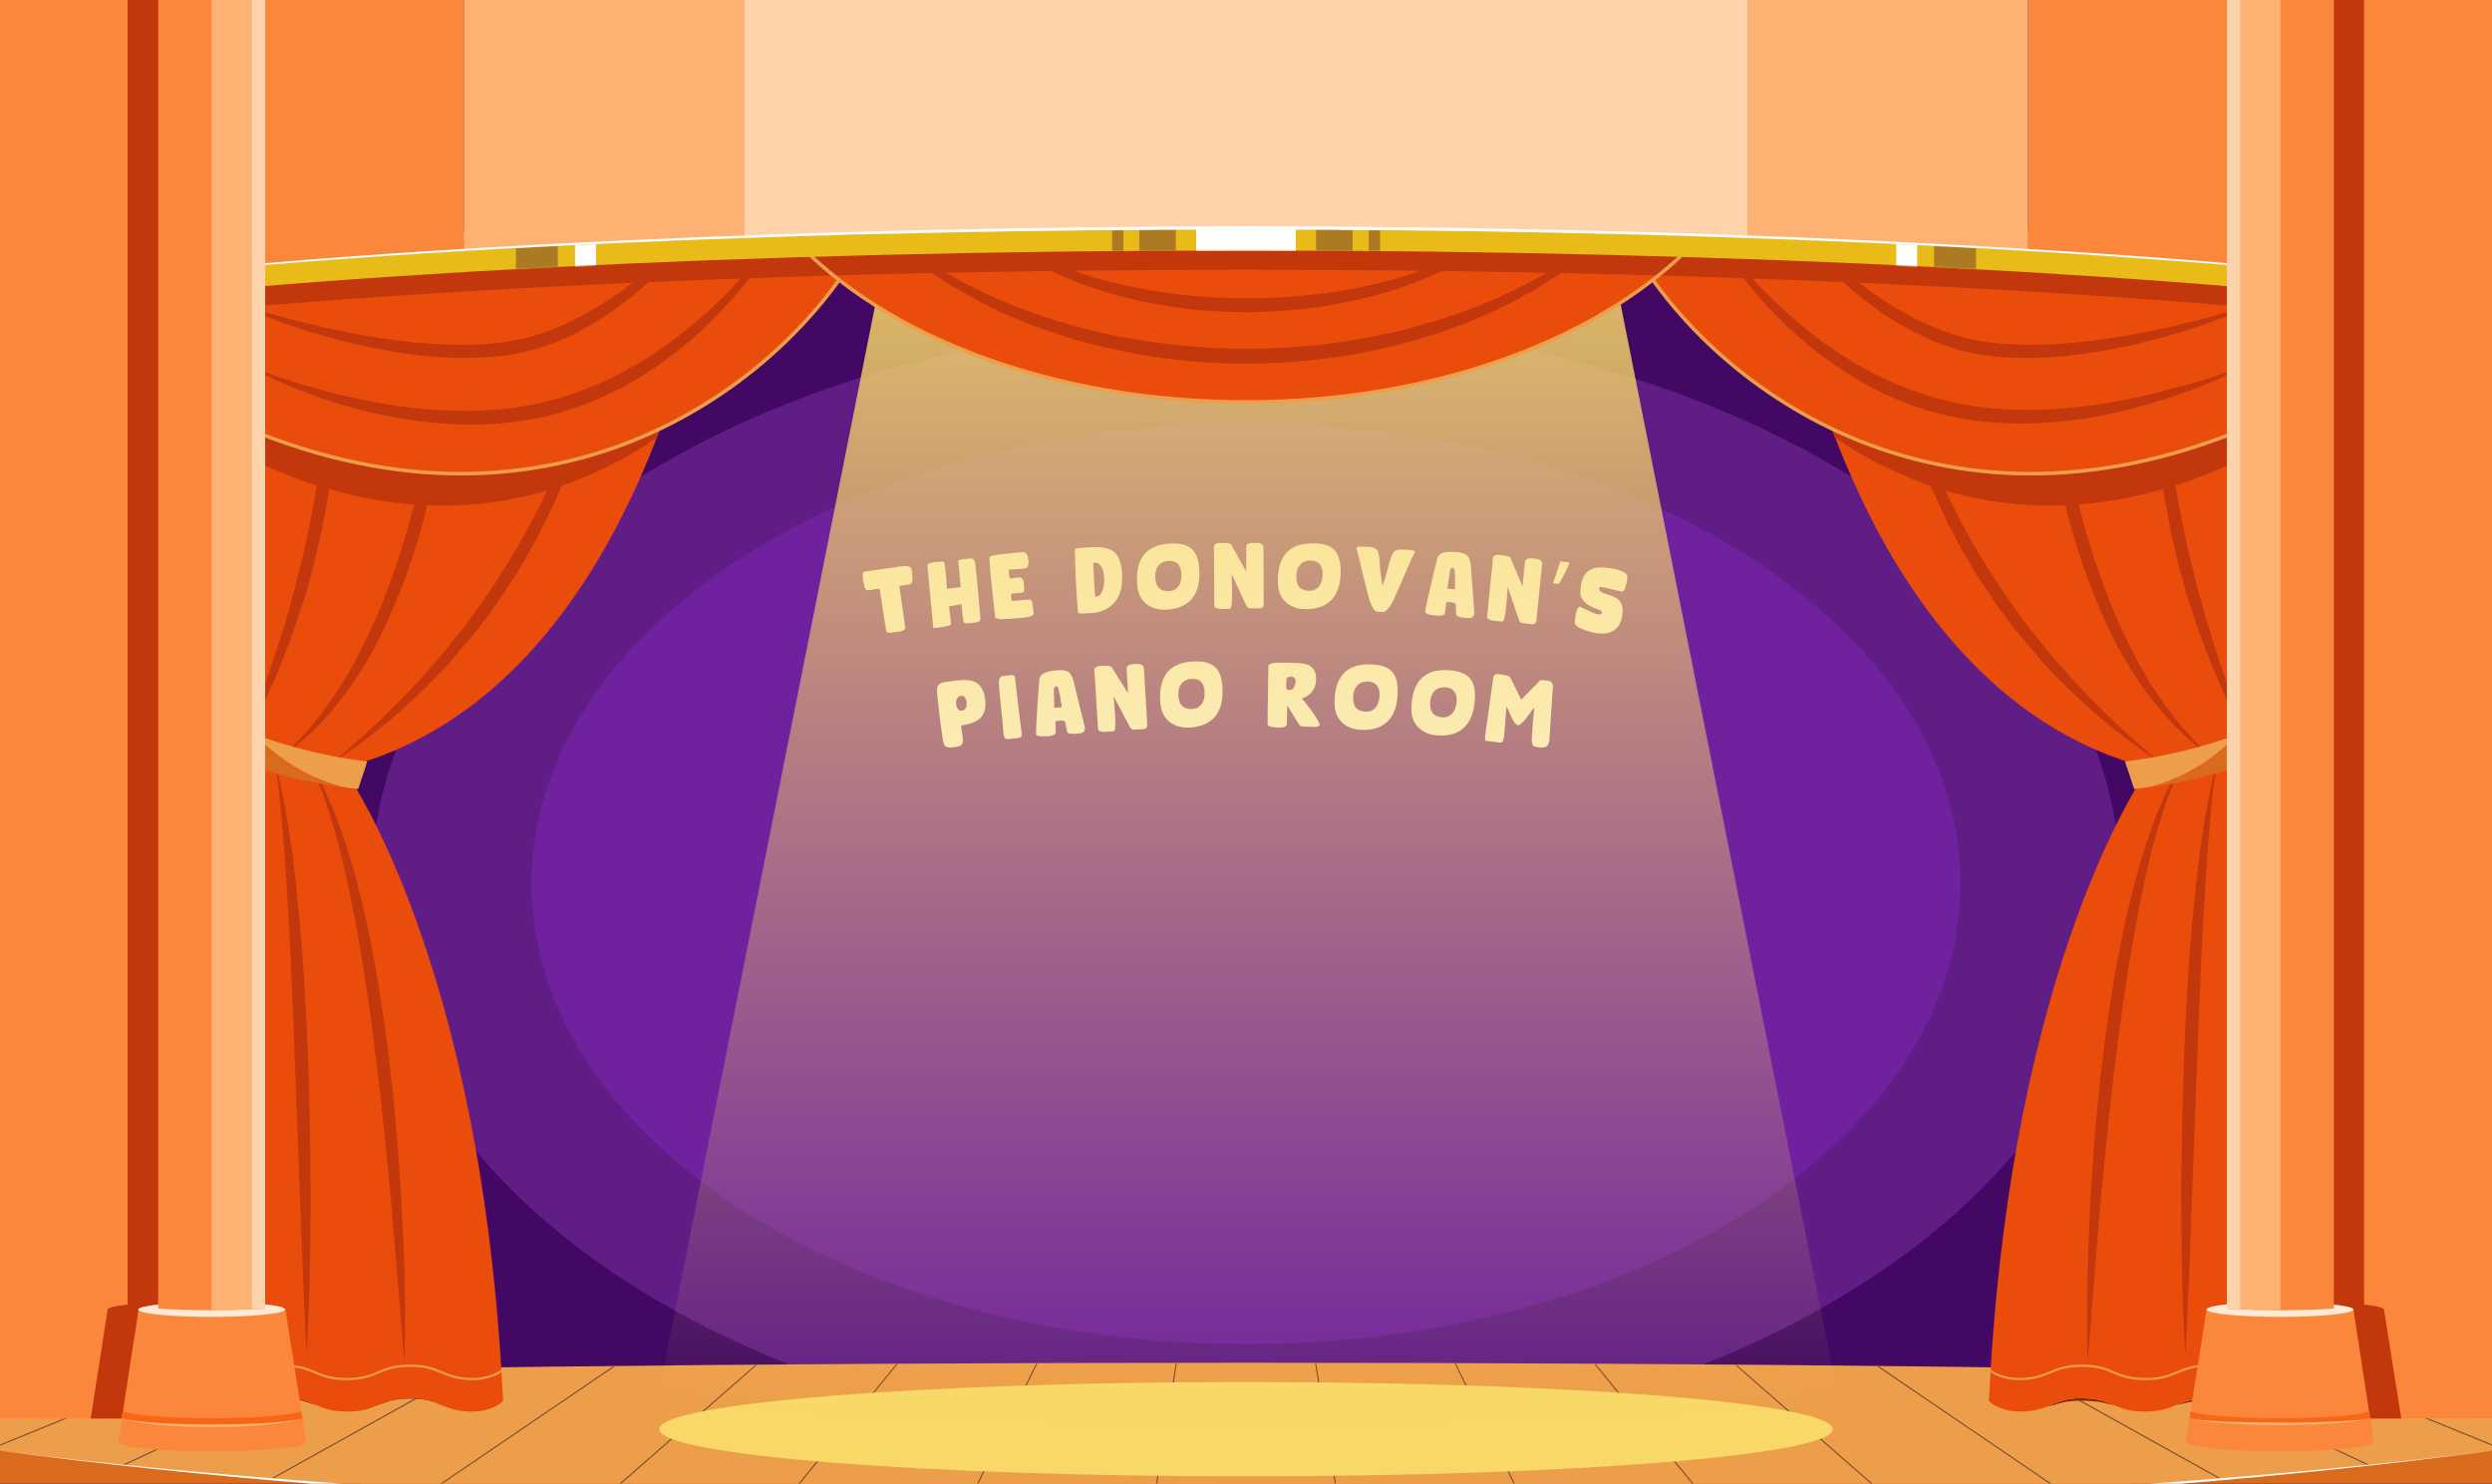 <svg width="1728" height="1029" viewBox="0 0 1728 1029" fill="none" xmlns="http://www.w3.org/2000/svg">
<rect x="0" y="0" width="1728" height="1029" fill="#333333" stroke="none"/>
<g clip-path="url(#clip0_1471_107985)">
<path d="M1728 0H0V1152H1728V0Z" fill="#420863"/>
<path d="M864.001 1003.85C1198.91 1003.85 1470.41 828.801 1470.41 612.864C1470.41 396.927 1198.91 221.875 864.001 221.875C529.088 221.875 257.588 396.927 257.588 612.864C257.588 828.801 529.088 1003.85 864.001 1003.85Z" fill="#601D86"/>
<path d="M864.001 932.199C1137.58 932.199 1359.36 789.228 1359.36 612.864C1359.36 436.501 1137.58 293.53 864.001 293.53C590.421 293.53 368.641 436.501 368.641 612.864C368.641 789.228 590.421 932.199 864.001 932.199Z" fill="#6F219E"/>
<path d="M1728 1006.16H0V1152H1728V1006.16Z" fill="#DA6A1C"/>
<path d="M1477.56 1006.16H250.445V1152H1477.56V1006.16Z" fill="#E98427"/>
<path d="M1172.27 1006.16H555.725V1152H1172.27V1006.16Z" fill="#ED9E4A"/>
<path d="M1728 955.238C1520.64 949.017 1210.52 945.101 864 945.101C517.478 945.101 207.36 949.017 0 955.238V1006.16C207.36 1032.65 517.478 1049.7 864 1049.7C1210.52 1049.7 1520.64 1032.88 1728 1006.16V955.238Z" fill="#ED9E4A"/>
<mask id="mask0_1471_107985" style="mask-type:luminance" maskUnits="userSpaceOnUse" x="0" y="945" width="1728" height="105">
<path d="M1728 955.238C1520.64 949.017 1210.52 945.101 864 945.101C517.478 945.101 207.36 949.017 0 955.238V1006.16C207.36 1032.65 517.478 1049.7 864 1049.7C1210.52 1049.7 1520.64 1032.88 1728 1006.16V955.238Z" fill="white"/>
</mask>
<g mask="url(#mask0_1471_107985)">
<path d="M1757.03 971.136L1668.1 939.11" stroke="#714B2D" stroke-width="0.75" stroke-miterlimit="10"/>
<path d="M1757.03 1013.99L1573.4 939.11" stroke="#714B2D" stroke-width="0.75" stroke-miterlimit="10"/>
<path d="M1757.03 1069.98L1478.94 939.11" stroke="#714B2D" stroke-width="0.75" stroke-miterlimit="10"/>
<path d="M1384.24 939.11L1666.94 1096.47" stroke="#714B2D" stroke-width="0.75" stroke-miterlimit="10"/>
<path d="M1289.78 939.11L1521.1 1096.47" stroke="#714B2D" stroke-width="0.75" stroke-miterlimit="10"/>
<path d="M1195.08 939.11L1375.03 1096.47" stroke="#714B2D" stroke-width="0.75" stroke-miterlimit="10"/>
<path d="M1100.39 939.11L1228.95 1096.47" stroke="#714B2D" stroke-width="0.75" stroke-miterlimit="10"/>
<path d="M1005.93 939.11L1083.11 1096.47" stroke="#714B2D" stroke-width="0.75" stroke-miterlimit="10"/>
<path d="M911.232 939.11L937.037 1096.47" stroke="#714B2D" stroke-width="0.75" stroke-miterlimit="10"/>
<path d="M816.768 939.11L790.963 1096.47" stroke="#714B2D" stroke-width="0.75" stroke-miterlimit="10"/>
<path d="M722.073 939.11L644.889 1096.47" stroke="#714B2D" stroke-width="0.75" stroke-miterlimit="10"/>
<path d="M627.61 939.11L499.047 1096.47" stroke="#714B2D" stroke-width="0.75" stroke-miterlimit="10"/>
<path d="M532.915 939.11L352.973 1096.47" stroke="#714B2D" stroke-width="0.75" stroke-miterlimit="10"/>
<path d="M438.22 939.11L206.898 1096.47" stroke="#714B2D" stroke-width="0.75" stroke-miterlimit="10"/>
<path d="M343.757 939.11L61.057 1096.47" stroke="#714B2D" stroke-width="0.75" stroke-miterlimit="10"/>
<path d="M0 1056.38L249.062 939.11" stroke="#714B2D" stroke-width="0.75" stroke-miterlimit="10"/>
<path d="M0 1002.24L154.598 939.11" stroke="#714B2D" stroke-width="0.75" stroke-miterlimit="10"/>
<path d="M0 960.768L59.904 939.11" stroke="#714B2D" stroke-width="0.75" stroke-miterlimit="10"/>
</g>
<path d="M1728 1006.16C1656.58 1015.6 1584.69 1022.98 1512.81 1028.97C1440.92 1034.73 1368.81 1038.87 1296.69 1042.33C1152.46 1049.01 1008.23 1052.24 864 1052.7C719.77 1052.24 575.309 1049.01 431.309 1042.33C359.194 1038.87 287.309 1034.5 215.194 1028.97C143.309 1022.98 71.424 1015.6 0 1006.16C71.654 1015.14 143.309 1021.82 215.424 1027.35C287.309 1032.88 359.424 1037.03 431.539 1040.26C575.77 1046.71 720 1049.24 864.23 1049.47C1008.46 1049.47 1152.69 1046.71 1296.92 1040.26C1369.04 1037.03 1440.92 1032.88 1513.04 1027.35C1584.69 1021.82 1656.35 1015.14 1728 1006.16Z" fill="white"/>
<path d="M864 1023.9C1088.72 1023.9 1270.89 1009.25 1270.89 991.181C1270.89 973.112 1088.72 958.464 864 958.464C639.283 958.464 457.113 973.112 457.113 991.181C457.113 1009.25 639.283 1023.9 864 1023.9Z" fill="#F8D867"/>
<path d="M620.156 438.427L617.366 438.808C615.836 438.953 614.651 438.792 614.4 436.953L610.273 410.064C610.151 409.176 609.912 408.369 608.863 408.254C606.897 408.523 604.902 409.054 602.865 409.268C600.438 409.47 599.619 408.678 599.344 406.196C599.292 405.816 599.185 405.507 599.044 404.945C598.816 403.749 598.487 402.761 598.325 401.103C598.068 398.748 598.099 396.613 599.367 396.439L621.543 393.279C622.541 393.014 622.985 392.953 623.872 392.832L624.261 392.843C626.671 392.514 630.375 392.201 631.831 393.875L631.938 394.184C631.972 394.438 632.024 394.818 632.186 395.054C633.365 405.099 632.595 405.14 628.393 405.585L627.632 405.689L623.608 406.497L627.785 435.64C627.195 437.465 623.978 438.034 621.116 438.36L620.156 438.427Z" fill="white"/>
<path d="M643.09 392.157C643.236 389.436 652.085 389.667 653.611 389.496C654.191 389.495 654.594 389.643 654.778 390.138L654.814 390.456C654.935 391.537 655.842 394.462 656.627 408.349L666.033 407.23C665.99 406.848 665.946 405.308 665.974 404.983L664.537 389.301C664.438 388.411 666.324 388.006 667.024 387.927L672.684 387.293C672.684 387.293 672.748 387.286 673.01 387.321L674.183 387.447C675.173 387.658 675.619 388.767 675.98 389.692L676.165 390.187L676.386 392.159C676.672 395.282 677.347 399.006 679.85 428.801C679.944 430.207 679.301 430.794 678.199 431.304C677.585 431.566 675.556 431.858 673.521 432.086C672.058 432.25 671.479 432.251 670.518 432.294C669.048 432.395 668.376 432.148 668.078 430.636C668.035 430.254 667.843 429.117 667.679 428.233C667.537 427.541 667.459 426.841 667.438 426.65L667.331 425.696C667.209 424.615 667.109 423.725 667.066 422.764C666.952 421.746 666.823 420.022 666.716 419.068C665.444 419.21 664.052 419.431 663.112 419.665C661.727 419.949 660.088 420.262 658.999 420.319L658.123 420.546C658.281 423.105 659.54 430.885 659.464 432.503L659.457 432.44C659.345 433.161 658.999 433.522 658.441 433.713L658.504 433.706C654.809 434.636 652.675 435.132 649.099 435.405C648.668 435.582 648.421 435.674 648.103 435.709C647.212 435.809 647.119 434.983 647.02 434.092L647.012 434.029C646.977 433.71 646.677 431.039 643.09 392.157Z" fill="white"/>
<path d="M694.054 429.434C693.028 429.461 690.085 428.89 690.063 427.928C689.789 424.868 687.213 403.316 686.426 393.106C686.279 390.742 686.072 389.154 686.11 386.709C686.5 384.617 695.858 384.356 707.501 383.055C710.619 382.711 711.244 383.234 712.308 385.066L712.302 385.002L712.614 385.617C712.787 386.115 713.035 387.442 713.206 389.355C713.401 391.522 712.506 393.723 711.758 393.983C711.323 394.15 709.231 394.466 709.04 394.483L700.22 395.017L699.472 395.277C699.755 401.292 700.265 401.246 700.711 401.206C702.177 401.075 703.307 400.781 704.455 400.678L705.092 400.621C705.469 400.522 705.851 400.488 706.17 400.46C709.108 400.26 709.818 402.446 709.96 404.746C710.08 406.085 710.073 407.435 710.1 408.461L710.146 408.97C710.301 410.692 709.17 410.986 707.901 411.164L701.707 411.591C700.779 411.995 701.084 413.96 701.187 415.107L701.221 415.49C701.261 415.936 701.341 416.828 702.233 416.748L712.879 415.794C713.07 415.777 715.434 415.629 715.664 417.472C715.704 417.918 716.204 421.343 716.468 422.861L716.737 425.857C716.33 427.05 713.449 427.887 712.429 427.979L712.174 428.001C712.307 428.054 706.86 428.928 694.054 429.434Z" fill="white"/>
<path d="M747.62 425.229L747.556 425.232C746.135 411.274 745.678 393.928 745.383 382.92C745.344 382.217 745.369 381.51 745.329 380.807C745.24 380.364 747.85 380.025 752.514 379.765L756.157 379.561C762.163 379.225 769.995 379.429 773.912 384.145C776.455 387.208 777.202 391.397 777.871 395.334C779.292 410.446 775.057 420.682 761.554 424.514C760.35 424.774 759.339 425.022 757.869 425.105L750.968 425.49C750.073 425.54 748.852 425.48 747.62 425.229ZM759.142 411.188L759.477 413.733C759.668 413.722 760.368 413.619 760.496 413.612C764.188 413.149 766.003 406.638 765.674 400.759C765.36 395.136 763.214 390 759.252 390.221C758.997 390.235 757.985 390.484 758.028 391.251L759.142 411.188Z" fill="white"/>
<path d="M788.709 406.959C788.537 405.492 788.432 404.086 788.39 402.679C787.934 387.198 794.883 377.453 812.347 376.939C824.949 376.567 831.238 381.376 831.686 396.602C832.253 415.857 821.243 422.456 807.873 422.85C798.341 423.131 789.921 417.68 788.709 406.959ZM801.047 399.809L801.051 399.937C801.258 404.797 802.495 409.819 809.863 409.986C815.246 410.148 819.483 406.181 819.253 398.377C819.07 392.171 816.22 388.862 810.718 389.024C803.681 389.231 800.883 394.244 801.047 399.809Z" fill="white"/>
<path d="M850.55 422.199C849.782 422.201 849.59 422.329 847.926 422.333C845.174 422.34 842.166 422.028 842.033 420.044L841.81 382.22C841.803 379.468 840.58 376.528 846.276 376.513C847.94 376.509 848.196 376.572 848.708 376.571L849.028 376.57C850.436 376.567 853.06 376.624 853.767 377.711L864.182 396.437L864.138 379.157C864.324 376.532 867.332 376.525 870.532 376.517L870.98 376.516C875.78 376.504 876.105 378.487 876.109 380.151L876.27 419.062C876.084 421.367 874.805 421.946 873.205 421.95C870.965 421.956 870.069 421.83 867.701 421.836L866.357 421.839C865.717 421.841 864.498 420.756 864.305 420.18L854.074 397.998C854.766 419.18 854.198 422.254 852.47 422.258L851.958 422.259C851.83 422.26 851.638 422.196 851.446 422.196L850.55 422.199Z" fill="white"/>
<path d="M886.174 405.536C886.082 404.062 886.053 402.653 886.087 401.245C886.466 385.762 893.929 376.405 911.395 376.832C924 377.14 930.02 382.281 929.647 397.509C929.177 416.767 917.827 422.763 904.455 422.436C894.922 422.203 886.807 416.307 886.174 405.536ZM898.88 399.061L898.877 399.189C898.822 404.053 899.786 409.134 907.135 409.698C912.501 410.149 916.946 406.417 917.137 398.611C917.289 392.405 914.62 388.947 909.118 388.812C902.08 388.64 899.016 393.495 898.88 399.061Z" fill="white"/>
<path d="M954.018 423.986L954.146 423.992C952.572 423.46 950.425 419.244 949.031 414.107C943.696 393.892 942.428 386.39 941.269 382.868C940.775 381.303 940.617 380.654 940.634 380.335C940.706 378.992 942.502 378.96 945.633 379.126L948.829 379.296C955.092 379.628 955.545 381.96 956.411 386.171C956.72 387.598 955.929 388.004 958.551 406.217C961.467 399.578 963.016 389.727 965.346 384.467C966.871 381.087 969.825 380.987 973.34 381.174L975.641 381.296C978.964 381.473 981.073 381.585 981.126 382.998L978.399 388.493C975.742 393.863 974.189 398.972 966.01 416.611C965.936 416.8 965.865 416.924 965.865 416.924C964.795 418.982 961.872 424.531 959.06 424.382L958.613 424.358C958.23 424.338 957.587 424.368 956.82 424.327C955.989 424.283 954.97 424.164 954.018 423.986Z" fill="white"/>
<path d="M994.012 426.613C993.438 426.567 988.074 426.208 988.24 424.102C988.351 422.699 990.098 413.592 996.767 386.898C997.872 384.289 1000.33 382.429 1007.3 382.724C1016.78 383.088 1018.93 385.056 1019.85 391.291L1022.36 425.387C1022.35 425.514 1022.27 425.637 1022.26 425.765C1021.96 427.153 1021.56 428.983 1016.71 428.6C1015.31 428.489 1009.76 428.05 1009.72 426.057L1009.49 419.234C1009.52 418.08 1007.17 417.766 1005.57 417.64L1005.19 417.61C1003.91 417.509 1002.89 417.428 1002.76 418.316L1002.11 424.043C1001.97 424.995 1001.69 426.128 1000.83 426.509L1000.89 426.515C998.665 427.045 997.762 427.102 995.592 426.93C995.342 426.846 994.331 426.638 994.012 426.613ZM1005.47 396.125L1003.62 408.241L1008.91 408.659C1009.07 402.637 1009.02 399.23 1008.68 395.415L1008.67 395.479C1008.62 395.283 1008.47 394.821 1008.35 394.62L1008.42 394.625C1008.42 394.625 1008.22 393.839 1007.65 393.793C1007.14 393.753 1006.15 394.06 1005.85 394.678L1005.85 394.614C1005.72 394.604 1005.49 395.87 1005.47 396.125Z" fill="white"/>
<path d="M1039.45 430.773C1038.69 430.694 1038.48 430.802 1036.83 430.63C1034.09 430.347 1031.13 429.72 1031.21 427.733L1034.97 390.096C1035.26 387.359 1034.35 384.306 1040.02 384.892C1041.67 385.063 1041.92 385.153 1042.43 385.205L1042.75 385.238C1044.15 385.383 1046.75 385.717 1047.34 386.871L1055.72 406.591L1057.5 389.402C1057.96 386.812 1060.95 387.121 1064.14 387.451L1064.58 387.497C1069.36 387.99 1069.47 389.997 1069.3 391.652L1065.36 430.364C1064.93 432.636 1063.6 433.077 1062.01 432.913C1059.78 432.682 1058.9 432.463 1056.55 432.219L1055.21 432.081C1054.57 432.015 1053.48 430.808 1053.34 430.215L1045.51 407.078C1043.96 428.216 1043.07 431.212 1041.36 431.034L1040.85 430.982C1040.72 430.968 1040.54 430.885 1040.34 430.865L1039.45 430.773Z" fill="white"/>
<path d="M1088.2 390.795C1087.64 392.231 1086.96 393.782 1086.16 395.447C1085.35 397.113 1084.49 398.77 1083.56 400.42C1082.68 402.033 1081.8 403.561 1080.94 405.004L1076.81 404.506C1077.25 403.356 1077.7 402.121 1078.16 400.801C1078.66 399.486 1079.12 398.166 1079.54 396.842C1080.01 395.479 1080.42 394.155 1080.79 392.867C1081.21 391.584 1081.56 390.403 1081.87 389.322L1087.84 390.042L1088.2 390.795Z" fill="white"/>
<path d="M1124.91 426.988C1123.14 438.502 1114.64 440.178 1107.22 439.16C1102.15 438.464 1097.51 436.471 1095.75 435.648L1095.03 435.29L1095.14 435.371C1095.08 435.362 1095.03 435.29 1094.96 435.281C1093.72 434.464 1091.82 433.235 1091.99 432.03C1092.18 430.635 1092.08 429.459 1092.25 428.191C1092.9 423.499 1094.4 420.54 1095.48 420.688C1095.54 420.697 1095.6 420.769 1095.66 420.778L1095.6 420.769C1097.15 421.24 1104.57 425.553 1108.37 426.075C1109.64 426.249 1110.52 425.918 1110.64 425.094C1110.79 423.953 1110.36 423.376 1108.87 422.913C1104.54 421.543 1097.85 418.946 1096.07 413.082C1095.63 411.6 1096 407.968 1096.23 406.256C1097.95 393.766 1106.56 392.686 1115.44 393.905C1118.61 394.34 1126.32 395.528 1128.13 398.876C1128.42 399.562 1128.52 400.738 1128.3 402.324C1127.8 405.938 1126.3 409.802 1125.43 410.069C1124.96 410.135 1124.45 410.129 1123.81 410.042C1120.71 409.615 1113.5 407.528 1110.71 407.145C1109.63 406.997 1108.96 407.164 1108.87 407.861C1108.5 410.524 1112.36 411.634 1115.16 412.406C1123.24 414.679 1126.09 418.429 1124.91 426.988Z" fill="white"/>
<path d="M664.101 517.75L662.832 517.918C661.888 518.108 661.199 518.264 660.501 518.357C654.538 519.15 654.146 515.715 653.75 512.734L653.547 511.211C653.265 509.57 652.881 507.168 652.51 504.376C651.287 495.177 650.087 483.715 649.923 481.994L649.872 481.613C649.855 481.486 649.902 481.351 649.885 481.224C649.624 478.289 649.372 475.417 652.21 473.942C652.921 473.461 654.245 473.22 655.378 473.005L661.469 472.196C671.366 470.88 681.199 470.542 683.079 484.69C684.714 496.997 678.31 501.27 667.122 503.08C666.361 503.181 666.429 503.689 666.488 504.133C666.626 505.664 667.382 509.889 667.508 510.841C668.022 514.711 667.662 517.341 664.101 517.75ZM670.259 486.845C669.956 484.561 668.629 482.349 666.708 482.475C663.765 482.672 662.647 485.92 663.018 488.711C663.355 491.249 665.063 493.411 667.431 492.773C669.652 492.478 670.605 489.446 670.259 486.845Z" fill="white"/>
<path d="M695.345 502.389C692.316 472.075 691.624 470.477 694.621 469.051C695.491 468.762 697.717 468.516 701.032 468.214C703.584 467.996 703.675 468.823 704.055 471.678C704.689 476.244 705.475 486.267 708.304 507.203C708.881 511.26 708.344 511.641 704.591 512.056C702.937 512.239 702.739 512.196 701.142 512.309C698.018 512.589 696.533 513.719 695.85 508.708C695.554 506.616 695.478 504.178 695.345 502.389Z" fill="white"/>
<path d="M724.569 510.61C723.995 510.661 718.646 511.196 718.461 509.092C718.337 507.689 718.55 498.419 720.698 470.989C721.355 468.233 723.471 465.991 730.398 465.125C739.8 463.912 742.252 465.495 744.193 471.492L752.318 504.7C752.329 504.828 752.277 504.961 752.288 505.088C752.22 506.508 752.128 508.379 747.282 508.805C745.88 508.929 740.333 509.417 739.968 507.457L738.608 500.766C738.444 499.624 736.074 499.704 734.48 499.845L734.097 499.878C732.822 499.99 731.802 500.08 731.817 500.978L732.13 506.733C732.151 507.695 732.06 508.859 731.271 509.378L731.335 509.373C729.229 510.265 728.347 510.471 726.18 510.661C725.919 510.62 724.888 510.582 724.569 510.61ZM730.816 478.644L730.995 490.9L736.286 490.434C735.44 484.469 734.824 481.118 733.856 477.413L733.861 477.477C733.781 477.291 733.55 476.862 733.406 476.682L733.47 476.676C733.47 476.676 733.148 475.933 732.574 475.984C732.064 476.029 731.141 476.495 730.942 477.155L730.936 477.092C730.809 477.103 730.794 478.389 730.816 478.644Z" fill="white"/>
<path d="M770.035 507.248C769.268 507.292 769.084 507.431 767.423 507.528C764.675 507.688 761.654 507.544 761.41 505.571L759.08 467.819C758.92 465.071 757.534 462.203 763.221 461.871C764.882 461.775 765.141 461.824 765.652 461.794L765.972 461.775C767.377 461.693 770.001 461.604 770.767 462.649L782.209 480.766L781.203 463.515C781.242 460.884 784.245 460.709 787.439 460.523L787.887 460.497C792.678 460.217 793.113 462.179 793.21 463.84L795.54 502.683C795.483 504.994 794.238 505.643 792.641 505.737C790.405 505.867 789.503 505.791 787.139 505.929L785.797 506.008C785.158 506.045 783.881 505.03 783.656 504.466L772.204 482.888C774.076 503.999 773.68 507.099 771.955 507.2L771.444 507.23C771.316 507.237 771.121 507.184 770.929 507.195L770.035 507.248Z" fill="white"/>
<path d="M804.73 488.638C804.564 487.17 804.465 485.764 804.429 484.356C804.035 468.873 811.023 459.157 828.489 458.713C841.093 458.392 847.362 463.227 847.749 478.454C848.238 497.712 837.201 504.266 823.83 504.606C814.297 504.848 805.899 499.364 804.73 488.638ZM817.097 481.537L817.101 481.665C817.288 486.526 818.504 491.553 825.872 491.75C831.254 491.933 835.507 487.984 835.309 480.178C835.151 473.972 832.314 470.651 826.812 470.791C819.774 470.97 816.956 475.971 817.097 481.537Z" fill="white"/>
<path d="M892.616 489.272L892.315 502.709C891.323 504.159 889.776 504.637 887.088 504.576C883.057 504.486 878.904 504.137 878.954 501.898L878.96 501.642C878.832 501.639 879.063 497.035 879.536 461.581C880.284 459.613 885.216 459.467 890.655 459.589L898.781 459.771C905.947 459.931 912.827 461.429 912.604 471.411C912.454 478.129 908.645 482.397 902.709 484.505C903.529 485.035 914.179 498.333 915.108 502.578L915.105 502.706C915.095 503.154 914.245 503.967 912.255 504.179C910.848 504.147 903.876 503.864 902.344 503.701C901.193 503.612 900.522 502.124 892.616 489.272ZM891.816 476.387C891.781 477.923 892.535 478.58 894.07 478.614C897.142 478.683 898.314 474.932 898.364 472.693L898.387 471.669C898.101 470.126 896.712 469.263 895.304 469.231C894.473 469.213 892.546 469.49 892.071 470.695C892.044 471.911 891.849 474.915 891.833 475.619L891.816 476.387Z" fill="white"/>
<path d="M925.435 488.699C925.389 487.222 925.404 485.812 925.483 484.407C926.348 468.943 934.102 459.826 951.546 460.802C964.135 461.506 969.99 466.834 969.139 482.042C968.063 501.276 956.53 506.912 943.175 506.165C933.654 505.632 925.729 499.484 925.435 488.699ZM938.338 482.626L938.331 482.754C938.123 487.614 938.927 492.723 946.254 493.517C951.604 494.137 956.164 490.546 956.6 482.75C956.947 476.552 954.389 473.012 948.893 472.704C941.864 472.311 938.65 477.067 938.338 482.626Z" fill="white"/>
<path d="M978.664 491.849C978.671 490.371 978.737 488.964 978.866 487.561C980.286 472.139 988.361 463.306 1005.76 464.908C1018.31 466.063 1023.98 471.598 1022.58 486.765C1020.81 505.948 1009.09 511.167 995.765 509.941C986.27 509.067 978.57 502.638 978.664 491.849ZM991.777 486.244L991.765 486.371C991.383 491.22 992.003 496.355 999.297 497.412C1004.62 498.223 1009.31 494.799 1010.02 487.023C1010.59 480.842 1008.16 477.212 1002.68 476.707C995.671 476.062 992.287 480.699 991.777 486.244Z" fill="white"/>
<path d="M1029.83 510.333L1035.49 469.893C1036.1 467.132 1038.26 467.41 1038.83 467.484C1046.83 468.514 1046.98 468.856 1048.05 471.511L1048.26 471.924L1054.87 485.23C1058.95 481.109 1063.87 475.935 1068.02 471.823C1068.57 471.507 1069.84 471.671 1070.8 471.793L1074.22 472.235C1075.47 472.589 1076.84 473.991 1076.84 475.475L1074.48 511.308C1074.42 511.816 1074.5 512.665 1074.48 512.856C1073.77 518.378 1071.13 518.813 1067.26 518.314C1065.86 518.135 1066.13 518.04 1064.29 517.803C1063.34 517.681 1061.84 516.778 1062.21 510.953C1063.27 494.183 1063.83 493.804 1063.84 490.708C1062.23 492.695 1055.07 503.258 1052.78 502.964L1052.46 502.923C1049.61 502.555 1046.93 494.274 1044.72 489.923C1043.92 496.08 1043.58 505.264 1043.03 509.517L1042.83 511.104C1042.57 513.071 1042.03 515.26 1040.26 515.031L1030.35 513.757C1029.53 513.65 1029.74 511.031 1029.83 510.333Z" fill="white"/>
<path d="M1272.27 957.312C1272.27 975.513 1090.02 990.028 865.383 990.028C640.743 990.028 458.496 975.283 458.496 957.312L637.517 57.6H1093.25L1272.27 957.312Z" fill="url(#paint0_linear_1471_107985)"/>
<path d="M261.734 974.822C263.578 973.67 265.19 972.749 267.264 971.827C269.107 970.905 271.181 970.214 273.254 969.754C277.402 968.602 281.549 968.371 285.696 968.371C289.843 968.601 293.99 969.062 298.138 970.214C300.211 970.906 302.054 971.827 303.898 972.518C305.741 973.44 307.584 974.592 309.197 975.514C305.51 974.131 301.594 972.288 297.677 971.366C293.76 970.445 289.613 969.984 285.466 969.984C281.318 969.984 277.402 969.984 273.254 970.906C269.338 971.597 265.421 973.21 261.734 974.822Z" fill="#7C2712"/>
<path d="M174.643 974.362C176.255 973.21 177.868 972.518 179.711 971.597C181.555 970.906 183.398 970.214 185.241 969.754C188.927 968.832 192.844 968.371 196.761 968.371C200.678 968.371 204.595 968.832 208.281 969.754C210.124 970.214 211.967 970.905 213.811 971.827C215.654 972.749 217.267 973.67 218.879 974.592C215.423 973.21 211.737 971.827 208.051 971.136C204.364 970.445 200.447 970.214 196.761 970.214C193.075 970.214 189.158 970.445 185.471 971.136C181.785 971.597 178.099 972.979 174.643 974.362Z" fill="#7C2712"/>
<path d="M174.643 974.361C180.172 972.057 186.163 969.753 197.222 969.753C218.879 969.753 218.879 978.969 240.767 978.969C262.425 978.969 262.425 969.753 284.313 969.753C305.971 969.753 305.971 978.969 327.859 978.969C332.697 978.969 343.065 977.587 348.825 971.597C334.31 663.321 238.003 532.685 238.003 532.685C448.127 478.08 491.212 176.025 493.747 159.667H174.643V974.361Z" fill="#EA4C0C"/>
<mask id="mask1_1471_107985" style="mask-type:luminance" maskUnits="userSpaceOnUse" x="174" y="159" width="320" height="820">
<path d="M174.643 974.361C180.172 972.057 186.163 969.753 197.222 969.753C218.879 969.753 218.879 978.969 240.767 978.969C262.425 978.969 262.425 969.753 284.313 969.753C305.971 969.753 305.971 978.969 327.859 978.969C332.697 978.969 343.065 977.587 348.825 971.597C334.31 663.321 238.003 532.685 238.003 532.685C448.127 478.08 491.212 176.025 493.747 159.667H174.643V974.361Z" fill="white"/>
</mask>
<g mask="url(#mask1_1471_107985)">
<path d="M173.49 951.782C179.02 949.478 185.241 947.174 196.3 947.174C218.418 947.174 218.418 956.39 240.306 956.39C262.425 956.39 262.425 947.174 284.313 947.174C306.431 947.174 306.431 956.39 328.319 956.39C333.157 956.39 343.756 955.008 349.516 949.017" stroke="#ED9E4A" stroke-width="1.5" stroke-miterlimit="10"/>
</g>
<mask id="mask2_1471_107985" style="mask-type:luminance" maskUnits="userSpaceOnUse" x="174" y="159" width="320" height="820">
<path d="M174.643 974.361C180.172 972.057 186.163 969.753 197.222 969.753C218.879 969.753 218.879 978.969 240.767 978.969C262.425 978.969 262.425 969.753 284.313 969.753C305.971 969.753 305.971 978.969 327.859 978.969C332.697 978.969 343.065 977.587 348.825 971.597C334.31 663.321 238.003 532.685 238.003 532.685C448.127 478.08 491.212 176.025 493.747 159.667H174.643V974.361Z" fill="white"/>
</mask>
<g mask="url(#mask2_1471_107985)">
<path d="M419.096 217.267C416.562 248.371 409.88 279.245 399.973 308.966C397.669 316.57 394.674 323.712 391.909 331.085C389.144 338.457 385.688 345.6 382.463 352.742C375.781 367.027 368.408 380.851 360.344 394.214L357.349 399.283L354.123 404.121L347.672 413.798L344.447 418.637C343.295 420.249 342.143 421.862 340.991 423.475L333.848 432.921C329.24 439.373 323.941 445.133 318.872 451.123C316.338 454.118 313.803 457.113 311.269 460.109L303.205 468.633C281.547 491.213 257.355 511.488 231.09 528.537C254.821 508.493 277.4 487.066 297.906 463.795L305.509 455.04C308.043 452.045 310.347 449.05 312.882 446.054C317.72 440.064 322.559 434.073 326.936 427.853C336.152 415.411 344.677 402.739 352.741 389.606C360.805 376.474 368.178 362.88 375.09 349.056C378.315 342.144 382.002 335.232 384.767 328.089C387.762 320.947 390.987 314.035 393.522 306.662C404.12 277.632 412.645 247.68 419.096 217.267Z" fill="#C2370C"/>
<path d="M226.483 197.222C232.243 224.179 234.086 251.827 233.395 279.475C233.395 282.931 233.395 286.387 233.164 289.843L232.473 300.211C232.012 307.123 231.321 314.035 230.63 320.947C229.939 327.859 228.787 334.541 227.865 341.453C226.943 348.365 225.561 355.046 224.179 361.958C223.027 368.87 221.183 375.552 219.801 382.233C218.419 388.915 216.575 395.597 214.732 402.278C213.811 405.504 212.889 408.96 211.967 412.185L208.742 422.093L205.516 432L202.06 441.677C192.614 467.712 181.324 492.825 167.961 516.787C177.868 491.213 187.315 465.408 195.379 439.373L198.374 429.696L201.139 419.789L203.903 409.881C204.825 406.656 205.516 403.2 206.438 399.974C208.051 393.293 209.894 386.841 211.276 380.16C212.659 373.478 214.271 366.797 215.423 360.115C216.806 353.433 218.188 346.752 219.11 340.07C220.262 333.389 221.414 326.707 222.105 319.795C223.027 313.113 223.948 306.201 224.639 299.52C225.331 292.838 226.022 285.926 226.483 279.245C228.326 251.827 228.556 224.64 226.483 197.222Z" fill="#C2370C"/>
<path d="M313.344 188.006C314.035 203.213 313.805 218.65 313.114 233.856C312.192 249.062 311.04 264.269 309.197 279.475C307.354 294.682 304.819 309.888 302.054 324.864C299.059 339.84 295.373 354.816 291.226 369.562C287.078 384.307 282.01 398.822 276.25 413.107C273.485 420.25 270.259 427.162 267.034 434.304L261.965 444.672C260.352 448.128 258.278 451.354 256.435 454.81C241.459 481.536 221.414 506.189 196.531 523.93C218.88 503.194 236.39 478.08 249.984 451.354C253.44 444.672 256.435 437.76 259.661 431.078C262.656 424.166 265.651 417.254 268.186 410.112C270.95 403.2 273.254 395.827 275.789 388.915C278.093 381.773 280.397 374.63 282.47 367.258C286.618 352.742 290.304 337.997 293.53 323.251C296.755 308.506 299.52 293.53 302.285 278.554C304.819 263.578 307.123 248.602 308.966 233.395C310.349 218.419 311.962 203.213 313.344 188.006Z" fill="#C2370C"/>
<path d="M280.396 944.409C277.631 909.158 274.636 873.907 271.641 838.656C270.028 821.145 268.415 803.405 266.572 785.894C264.729 768.384 262.886 750.873 260.582 733.363C258.508 715.853 256.204 698.342 253.439 681.062C250.905 663.552 247.91 646.272 244.454 628.992C242.841 620.237 240.767 611.712 238.924 603.187L235.929 590.285L232.473 577.613C227.635 560.793 222.105 543.974 214.041 528.077C223.718 542.822 230.63 559.411 236.62 576.23C242.611 593.049 247.219 610.099 251.366 627.379C259.66 661.939 264.959 696.96 269.567 732.211C273.715 767.462 276.71 802.713 278.553 837.965C280.627 873.677 281.548 908.928 280.396 944.409Z" fill="#C2370C"/>
<path d="M212.659 939.571C210.816 905.241 209.664 870.912 208.282 836.582L204.365 733.593L203.443 707.789L202.291 681.984C202.061 673.459 201.6 664.934 201.139 656.179C200.679 647.654 200.218 639.129 199.757 630.605C197.683 596.275 195.61 562.176 190.771 528.077C199.296 561.485 203.674 595.814 206.899 630.144C207.821 638.669 208.512 647.193 209.203 655.949C209.895 664.473 210.586 672.998 211.047 681.753L212.429 707.558L213.581 733.363C214.042 741.888 214.042 750.643 214.272 759.168C214.503 767.693 214.733 776.448 214.963 784.973C215.194 802.253 215.424 819.302 215.424 836.582C215.194 870.681 214.503 905.241 212.659 939.571Z" fill="#C2370C"/>
</g>
<mask id="mask3_1471_107985" style="mask-type:luminance" maskUnits="userSpaceOnUse" x="174" y="159" width="320" height="820">
<path d="M174.643 974.361C180.172 972.057 186.163 969.753 197.222 969.753C218.879 969.753 218.879 978.969 240.767 978.969C262.425 978.969 262.425 969.753 284.313 969.753C305.971 969.753 305.971 978.969 327.859 978.969C332.697 978.969 343.065 977.587 348.825 971.597C334.31 663.321 238.003 532.685 238.003 532.685C448.127 478.08 491.212 176.025 493.747 159.667H174.643V974.361Z" fill="white"/>
</mask>
<g mask="url(#mask3_1471_107985)">
<path d="M570.931 164.966C523.699 272.794 378.086 414.95 174.643 318.873V164.966H570.931Z" fill="#C2370C"/>
</g>
<path d="M236.391 545.818C179.482 537.754 146.535 519.782 144.922 519.091L150.451 509.875L155.981 500.659C156.211 500.659 163.354 504.576 176.256 509.414C188.007 521.856 207.821 537.984 236.391 545.818Z" fill="#DA6A1C"/>
<path d="M254.592 528.077L252.518 534.758L248.371 547.2C244.224 546.739 240.307 546.278 236.621 545.587C208.051 537.754 188.006 521.395 176.256 509.184C188.237 513.562 204.825 519.091 225.331 523.238C234.317 525.312 244.224 526.925 254.592 528.077Z" fill="#ED9E4A"/>
<path d="M1466.27 974.822C1462.35 973.901 1458.43 972.518 1454.52 972.057C1450.6 971.597 1446.68 971.366 1442.54 971.366C1438.62 971.366 1434.47 971.827 1430.79 972.518C1428.94 972.979 1426.87 973.44 1425.03 974.131C1422.95 974.592 1421.11 975.283 1419.04 975.744C1422.72 974.131 1426.41 972.288 1430.56 971.366C1434.47 970.214 1438.62 969.753 1442.77 969.753C1446.91 969.753 1451.06 969.984 1454.98 970.905C1458.66 971.597 1462.58 973.209 1466.27 974.822Z" fill="#7C2712"/>
<path d="M1553.36 974.361C1551.51 973.901 1549.67 973.44 1547.83 972.979C1545.99 972.518 1544.14 972.288 1542.3 972.057C1538.61 971.597 1534.93 971.366 1531.24 971.366C1527.55 971.136 1523.87 971.597 1520.18 972.057C1516.49 972.518 1512.81 973.67 1509.12 974.592C1512.58 972.979 1516.26 971.597 1519.95 970.905C1523.64 970.214 1527.55 969.753 1531.24 969.753C1535.16 969.753 1538.84 970.214 1542.53 970.905C1546.22 971.597 1549.9 972.979 1553.36 974.361Z" fill="#7C2712"/>
<path d="M1553.36 974.361C1547.83 972.057 1541.84 969.753 1530.78 969.753C1509.12 969.753 1509.12 978.969 1487.23 978.969C1465.58 978.969 1465.58 969.753 1443.69 969.753C1422.03 969.753 1422.03 978.969 1400.14 978.969C1395.3 978.969 1384.94 977.587 1379.18 971.597C1393.69 663.321 1490 532.685 1490 532.685C1279.87 478.08 1236.79 176.025 1234.25 159.667H1553.13V974.361H1553.36Z" fill="#EA4C0C"/>
<mask id="mask4_1471_107985" style="mask-type:luminance" maskUnits="userSpaceOnUse" x="1234" y="159" width="320" height="820">
<path d="M1553.36 974.361C1547.83 972.057 1541.84 969.753 1530.78 969.753C1509.12 969.753 1509.12 978.969 1487.23 978.969C1465.58 978.969 1465.58 969.753 1443.69 969.753C1422.03 969.753 1422.03 978.969 1400.14 978.969C1395.3 978.969 1384.94 977.587 1379.18 971.597C1393.69 663.321 1490 532.685 1490 532.685C1279.87 478.08 1236.79 176.025 1234.25 159.667H1553.13V974.361H1553.36Z" fill="white"/>
</mask>
<g mask="url(#mask4_1471_107985)">
<path d="M1554.51 951.782C1548.98 949.478 1542.76 947.174 1531.7 947.174C1509.58 947.174 1509.58 956.39 1487.69 956.39C1465.58 956.39 1465.58 947.174 1443.69 947.174C1421.57 947.174 1421.57 956.39 1399.68 956.39C1394.84 956.39 1384.24 955.008 1378.48 949.017" stroke="#ED9E4A" stroke-width="1.5" stroke-miterlimit="10"/>
</g>
<mask id="mask5_1471_107985" style="mask-type:luminance" maskUnits="userSpaceOnUse" x="1234" y="159" width="320" height="820">
<path d="M1553.36 974.361C1547.83 972.057 1541.84 969.753 1530.78 969.753C1509.12 969.753 1509.12 978.969 1487.23 978.969C1465.58 978.969 1465.58 969.753 1443.69 969.753C1422.03 969.753 1422.03 978.969 1400.14 978.969C1395.3 978.969 1384.94 977.587 1379.18 971.597C1393.69 663.321 1490 532.685 1490 532.685C1279.87 478.08 1236.79 176.025 1234.25 159.667H1553.13V974.361H1553.36Z" fill="white"/>
</mask>
<g mask="url(#mask5_1471_107985)">
<path d="M1308.9 217.267C1315.13 247.91 1323.65 277.632 1334.71 306.432C1337.24 313.805 1340.47 320.717 1343.46 327.859C1346.23 335.001 1349.92 341.913 1353.14 348.825C1359.82 362.649 1367.2 376.243 1375.49 389.376C1383.55 402.509 1392.08 415.411 1401.29 427.622C1405.67 434.074 1410.74 439.833 1415.35 445.824C1417.88 448.819 1420.19 451.814 1422.72 454.809L1430.33 463.565C1450.83 486.835 1473.18 508.032 1497.14 528.307C1471.11 511.258 1446.91 490.982 1425.03 468.403L1416.96 459.878C1414.2 457.114 1411.89 453.888 1409.36 450.893C1404.29 444.902 1398.99 438.912 1394.38 432.691L1387.24 423.245C1386.09 421.632 1384.94 420.019 1383.78 418.406L1380.56 413.568L1374.11 403.891L1370.88 399.053L1367.89 393.984C1359.82 380.621 1352.22 366.797 1345.77 352.512C1342.54 345.369 1339.09 338.227 1336.32 330.854C1333.56 323.482 1330.56 316.339 1328.26 308.736C1318.12 279.014 1311.44 248.371 1308.9 217.267Z" fill="#C2370C"/>
<path d="M1501.52 197.222C1499.44 224.64 1499.68 252.057 1501.75 279.245C1502.21 286.157 1502.9 292.838 1503.59 299.52C1504.05 306.201 1505.2 313.113 1506.13 319.795C1507.05 326.477 1508.2 333.158 1509.12 340.07C1510.04 346.752 1511.66 353.433 1512.81 360.115C1513.96 366.797 1515.57 373.478 1516.96 380.16C1518.34 386.841 1520.18 393.293 1521.79 399.974C1522.72 403.2 1523.41 406.656 1524.33 409.881L1527.09 419.789L1529.86 429.696L1532.85 439.373C1540.92 465.408 1550.13 491.213 1560.27 516.787C1546.68 492.825 1535.39 467.481 1526.17 441.677L1522.72 432L1519.49 422.093L1516.26 412.185C1515.34 408.96 1514.42 405.504 1513.5 402.278C1511.66 395.597 1509.81 388.915 1508.43 382.233C1506.82 375.552 1505.2 368.87 1504.05 361.958C1502.9 355.046 1501.29 348.365 1500.37 341.453C1499.44 334.541 1498.06 327.859 1497.6 320.947C1496.91 314.035 1495.99 307.123 1495.76 300.211L1495.07 289.843C1494.84 286.387 1494.84 282.931 1494.84 279.475C1493.92 251.827 1495.76 223.949 1501.52 197.222Z" fill="#C2370C"/>
<path d="M1414.66 188.006C1416.04 203.213 1417.65 218.419 1419.5 233.395C1421.34 248.371 1423.64 263.578 1426.18 278.554C1428.71 293.53 1431.48 308.506 1434.93 323.251C1438.16 337.997 1441.84 352.742 1445.99 367.258C1448.06 374.63 1450.37 381.773 1452.67 388.915C1455.21 396.058 1457.51 403.2 1460.28 410.112C1462.81 417.254 1465.81 424.166 1468.8 431.078C1472.03 437.99 1475.02 444.902 1478.48 451.354C1492.07 478.31 1509.58 503.194 1531.93 523.93C1507.05 506.189 1487.23 481.536 1472.03 454.81C1470.18 451.354 1468.11 448.128 1466.5 444.672L1461.43 434.304C1458.2 427.392 1454.98 420.25 1452.21 413.107C1446.45 398.822 1441.61 384.307 1437.24 369.562C1433.09 354.816 1429.4 339.84 1426.41 324.864C1423.64 309.888 1420.88 294.682 1419.27 279.475C1417.42 264.269 1416.04 249.062 1415.35 233.856C1414.43 218.65 1413.97 203.443 1414.66 188.006Z" fill="#C2370C"/>
<path d="M1447.6 944.41C1446.68 908.928 1447.6 873.677 1449.22 838.195C1451.06 802.944 1454.06 767.462 1458.2 732.442C1462.58 697.19 1468.11 662.17 1476.4 627.61C1480.55 610.33 1485.16 593.05 1491.15 576.461C1497.14 559.872 1504.05 543.283 1513.73 528.307C1505.9 544.205 1500.14 560.794 1495.3 577.843L1491.84 590.515L1488.85 603.418C1487 611.942 1484.93 620.467 1483.32 629.222C1480.09 646.502 1476.87 663.782 1474.33 681.293C1471.8 698.803 1469.26 716.083 1467.19 733.594C1464.88 751.104 1463.04 768.614 1461.2 786.125C1459.35 803.635 1457.74 821.146 1456.13 838.886C1453.13 873.907 1450.37 909.158 1447.6 944.41Z" fill="#C2370C"/>
<path d="M1515.34 939.571C1513.27 905.241 1512.58 870.912 1512.58 836.352C1512.35 819.072 1512.81 802.022 1513.04 784.742C1513.04 776.217 1513.5 767.462 1513.73 758.937C1513.96 750.413 1514.19 741.657 1514.42 733.133L1515.57 707.328L1516.95 681.523C1517.41 672.998 1518.11 664.243 1518.8 655.718C1519.49 647.193 1520.18 638.669 1521.1 629.913C1524.56 595.584 1528.7 561.254 1537.23 527.846C1532.39 561.945 1530.32 596.045 1528.24 630.374C1527.78 638.899 1527.32 647.424 1526.86 655.949C1526.4 664.473 1525.94 672.998 1525.71 681.753L1524.56 707.558L1523.64 733.363L1519.72 836.352C1518.57 870.912 1517.18 905.241 1515.34 939.571Z" fill="#C2370C"/>
</g>
<mask id="mask6_1471_107985" style="mask-type:luminance" maskUnits="userSpaceOnUse" x="1234" y="159" width="320" height="820">
<path d="M1553.36 974.361C1547.83 972.057 1541.84 969.753 1530.78 969.753C1509.12 969.753 1509.12 978.969 1487.23 978.969C1465.58 978.969 1465.58 969.753 1443.69 969.753C1422.03 969.753 1422.03 978.969 1400.14 978.969C1395.3 978.969 1384.94 977.587 1379.18 971.597C1393.69 663.321 1490 532.685 1490 532.685C1279.87 478.08 1236.79 176.025 1234.25 159.667H1553.13V974.361H1553.36Z" fill="white"/>
</mask>
<g mask="url(#mask6_1471_107985)">
<path d="M1157.07 164.966C1204.3 272.794 1349.92 414.95 1553.36 318.873V164.966H1157.07Z" fill="#C2370C"/>
</g>
<path d="M1491.61 545.818C1548.52 537.754 1581.47 519.782 1583.08 519.091L1577.55 509.875L1572.02 500.659C1571.79 500.659 1564.65 504.576 1551.74 509.414C1539.99 521.856 1520.18 537.984 1491.61 545.818Z" fill="#DA6A1C"/>
<path d="M1473.41 528.077L1475.71 534.758L1479.86 547.2C1484.01 546.739 1487.92 546.278 1491.61 545.587C1520.18 537.754 1540.22 521.395 1551.97 509.184C1539.99 513.562 1523.4 519.091 1502.9 523.238C1493.68 525.312 1483.78 526.925 1473.41 528.077Z" fill="#ED9E4A"/>
<path d="M599.962 164.966C549.966 259.891 395.137 385.229 179.482 300.441V164.966H599.962Z" fill="#EA4C0C"/>
<mask id="mask7_1471_107985" style="mask-type:luminance" maskUnits="userSpaceOnUse" x="179" y="164" width="421" height="165">
<path d="M599.962 164.966C549.966 259.891 395.137 385.229 179.482 300.441V164.966H599.962Z" fill="white"/>
</mask>
<g mask="url(#mask7_1471_107985)">
<path d="M168.193 252.058C185.013 258.97 202.062 264.73 219.573 269.568C236.853 274.406 254.593 278.323 272.334 281.088C281.32 282.47 290.075 283.392 299.061 284.083C308.046 284.774 316.801 285.005 325.787 285.005C343.528 284.774 361.269 282.931 378.549 278.554C413.109 270.259 445.134 252.979 473.243 230.861C487.297 219.802 500.43 207.59 512.641 194.227C524.853 181.094 536.373 167.04 546.51 152.064C538.216 168.192 527.617 183.168 516.097 197.453C510.337 204.595 504.117 211.277 497.896 217.958C491.445 224.64 484.763 230.861 477.851 236.851C464.027 248.832 448.59 259.2 432.462 268.186C416.104 276.71 398.824 283.853 380.853 288.23C362.881 292.608 344.219 294.451 325.787 294.451C307.355 294.221 288.923 292.378 270.952 288.922C252.981 285.466 235.24 280.627 218.19 274.637C200.91 267.955 184.091 261.043 168.193 252.058Z" fill="#C2370C"/>
<path d="M160.82 209.433C190.542 219.11 220.955 226.944 251.368 232.473C282.011 237.773 312.884 240.998 343.528 238.003C351.131 237.312 358.504 235.929 365.876 234.086C373.249 232.243 380.392 229.709 387.304 226.713C401.358 220.723 414.721 213.12 427.393 204.365C433.844 199.987 439.835 195.379 445.825 190.541C451.815 185.702 457.806 180.633 463.336 175.334C474.855 164.736 485.684 153.677 496.052 141.926C487.527 155.059 477.39 167.27 466.792 178.79C461.492 184.55 455.732 190.08 449.972 195.379C444.212 200.678 437.991 205.747 431.771 210.585C425.55 215.424 418.868 219.801 411.956 223.949C405.044 228.096 398.132 232.013 390.76 235.008C383.387 238.233 375.783 240.998 367.95 243.072C360.116 245.145 352.052 246.528 344.219 247.219C328.321 248.601 312.423 248.601 296.526 246.989C280.859 245.606 265.192 242.841 249.755 239.385C234.318 235.929 219.111 231.552 204.366 226.713C189.62 221.645 175.105 216.115 160.82 209.433Z" fill="#C2370C"/>
<path d="M614.477 160.589V190.08C447.898 194.227 295.143 202.291 165.428 213.35V160.589H614.477Z" fill="#C2370C"/>
</g>
<path d="M599.962 164.966C549.966 259.891 395.137 385.229 179.482 300.441V164.966H599.962Z" stroke="#ED9E4A" stroke-width="2.5" stroke-miterlimit="10"/>
<path d="M1128.04 164.966C1178.04 259.891 1332.63 385.229 1548.52 300.441V164.966H1128.04Z" fill="#EA4C0C"/>
<mask id="mask8_1471_107985" style="mask-type:luminance" maskUnits="userSpaceOnUse" x="1128" y="164" width="421" height="165">
<path d="M1128.04 164.966C1178.04 259.891 1332.63 385.229 1548.52 300.441V164.966H1128.04Z" fill="white"/>
</mask>
<g mask="url(#mask8_1471_107985)">
<path d="M1559.81 252.057C1543.91 260.813 1527.09 267.955 1509.81 273.945C1492.53 279.936 1475.02 284.774 1457.05 288.23C1439.08 291.686 1420.65 293.529 1402.22 293.76C1383.78 293.76 1365.35 291.917 1347.15 287.539C1329.18 283.161 1311.9 276.249 1295.54 267.494C1279.41 258.509 1263.98 248.141 1250.15 236.16C1243.24 230.169 1236.33 223.949 1230.11 217.267C1223.66 210.585 1217.67 203.904 1211.91 196.761C1200.39 182.477 1190.02 167.501 1181.49 151.373C1191.63 166.349 1203.15 180.403 1215.36 193.536C1227.57 206.669 1240.7 218.88 1254.76 230.169C1282.87 252.288 1314.89 269.568 1349.45 277.862C1366.5 282.24 1384.47 284.083 1402.22 284.313C1411.2 284.544 1419.96 284.083 1428.94 283.392C1437.93 282.701 1446.68 281.549 1455.67 280.397C1473.41 277.632 1490.92 273.945 1508.43 268.877C1525.94 264.729 1543.22 258.969 1559.81 252.057Z" fill="#C2370C"/>
<path d="M1567.18 209.433C1552.9 216.115 1538.38 221.645 1523.41 226.713C1508.43 231.552 1493.45 235.929 1478.02 239.385C1462.58 242.841 1447.14 245.376 1431.25 246.989C1415.58 248.601 1399.45 248.601 1383.55 247.219C1375.72 246.528 1367.42 245.145 1359.82 243.072C1351.99 240.998 1344.38 238.233 1337.01 235.008C1329.64 231.782 1322.73 227.865 1315.81 223.949C1308.9 219.801 1302.45 215.424 1296 210.585C1289.78 205.747 1283.56 200.678 1277.8 195.379C1272.04 190.08 1266.28 184.55 1260.98 178.79C1250.38 167.27 1240.24 155.059 1231.72 141.926C1242.09 153.677 1252.92 164.966 1264.44 175.334C1270.2 180.633 1275.96 185.702 1281.95 190.541C1287.94 195.379 1294.16 199.987 1300.38 204.365C1313.05 213.12 1326.41 220.953 1340.47 226.713C1347.38 229.709 1354.75 232.243 1361.89 234.086C1369.27 235.929 1376.64 237.312 1384.24 238.003C1414.66 240.998 1445.76 237.773 1476.4 232.473C1507.05 226.944 1537.46 219.11 1567.18 209.433Z" fill="#C2370C"/>
<path d="M1113.52 160.589V190.08C1280.1 194.227 1432.86 202.291 1562.57 213.35V160.589H1113.52Z" fill="#C2370C"/>
</g>
<path d="M1128.04 164.966C1178.04 259.891 1332.63 385.229 1548.52 300.441V164.966H1128.04Z" stroke="#ED9E4A" stroke-width="2.5" stroke-miterlimit="10"/>
<path d="M1178.04 164.966C1115.37 232.934 998.093 278.784 864 278.784C729.907 278.784 612.634 233.165 549.965 164.966H1178.04Z" fill="#EA4C0C"/>
<mask id="mask9_1471_107985" style="mask-type:luminance" maskUnits="userSpaceOnUse" x="549" y="164" width="630" height="115">
<path d="M1178.04 164.966C1115.37 232.934 998.093 278.784 864 278.784C729.907 278.784 612.634 233.165 549.965 164.966H1178.04Z" fill="white"/>
</mask>
<g mask="url(#mask9_1471_107985)">
<path d="M1142.32 133.171L1136.1 140.774C1134.03 143.308 1132.18 145.843 1129.88 148.147L1123.2 155.289C1122.05 156.441 1120.9 157.593 1119.74 158.745L1116.06 161.971L1108.91 168.652L1107.07 170.265L1105.23 171.878L1101.54 174.873L1093.94 181.094C1091.4 182.937 1088.64 184.78 1086.1 186.854C1064.68 201.83 1041.64 214.041 1017.22 223.718C993.023 233.395 967.679 240.307 942.105 245.145C916.3 249.753 890.265 252.057 864.23 252.288C838.194 252.057 811.929 249.984 786.354 245.145C760.78 240.307 735.436 233.625 711.244 223.718C687.052 214.041 663.782 201.83 642.354 186.854C639.82 185.011 637.055 183.168 634.521 181.094L626.918 174.873L623.231 171.878L621.388 170.265L619.545 168.652L612.402 161.971L608.716 158.745C607.564 157.593 606.412 156.441 605.26 155.289L598.578 148.147C596.274 145.843 594.431 143.308 592.358 140.774L586.137 133.171L592.818 140.313C595.122 142.617 597.196 145.152 599.5 147.225L606.642 153.907C607.794 155.059 608.946 156.211 610.098 157.132L613.785 160.128L621.158 166.118L623.001 167.731L625.074 169.113L628.991 171.878L636.825 177.408C639.59 179.251 642.354 180.864 644.889 182.476C666.546 196.3 689.817 207.36 713.778 216.115C737.74 224.87 762.623 231.321 787.967 235.468C813.081 239.616 838.655 241.92 864.23 241.92C889.804 241.92 915.378 239.846 940.492 235.468C965.606 231.321 990.489 224.87 1014.68 216.115C1038.64 207.36 1061.91 196.3 1083.57 182.476C1086.34 180.864 1089.1 179.021 1091.63 177.408L1099.47 171.878L1103.38 169.113L1105.46 167.731L1107.3 166.118L1114.67 160.128L1118.36 157.132C1119.51 155.98 1120.66 155.059 1121.82 153.907L1128.96 147.225C1131.49 145.152 1133.57 142.617 1135.64 140.313L1142.32 133.171Z" fill="#C2370C"/>
<path d="M1050.39 151.833C1038.87 164.045 1025.05 173.952 1010.53 182.246C995.788 190.31 980.121 196.992 963.993 201.83C947.865 206.899 931.276 210.355 914.687 212.889C897.868 215.194 881.049 216.345 864.23 216.576C847.41 216.345 830.361 215.424 813.772 212.889C797.183 210.355 780.364 206.899 764.466 201.83C748.338 196.761 732.671 190.31 717.926 182.246C703.18 173.952 689.356 164.045 678.066 151.833C690.969 162.432 705.254 171.187 720.23 178.099C735.206 185.011 750.873 190.541 766.77 194.688C782.668 198.835 799.026 202.061 815.385 203.904C831.743 205.977 848.102 206.899 864.69 206.899C881.279 206.899 897.638 205.977 913.996 203.904C930.354 202.061 946.482 198.835 962.61 194.688C978.508 190.541 994.175 185.011 1009.15 178.099C1023.44 171.187 1037.49 162.662 1050.39 151.833Z" fill="#C2370C"/>
</g>
<mask id="mask10_1471_107985" style="mask-type:luminance" maskUnits="userSpaceOnUse" x="549" y="164" width="630" height="115">
<path d="M1178.04 164.966C1115.37 232.934 998.093 278.784 864 278.784C729.907 278.784 612.634 233.165 549.965 164.966H1178.04Z" fill="white"/>
</mask>
<g mask="url(#mask10_1471_107985)">
<path d="M1172.27 160.589V191.693C1074.35 188.698 970.905 187.085 864 187.085C757.094 187.085 653.645 188.698 555.725 191.693V160.589H1172.27Z" fill="#C2370C"/>
</g>
<path d="M1178.04 164.966C1115.37 232.934 998.093 278.784 864 278.784C729.907 278.784 612.634 233.165 549.965 164.966H1178.04Z" stroke="#ED9E4A" stroke-width="2.5" stroke-miterlimit="10"/>
<path d="M321.638 -0V173.952C297.446 175.334 273.485 176.947 250.445 178.56C156.442 185.241 72.115 193.305 0 202.521V-0H321.638Z" fill="#FB873C"/>
<path d="M516.327 -0V164.966C448.359 167.27 383.155 170.496 321.639 173.952V-0H516.327Z" fill="#FDB274"/>
<path d="M1406.36 -0V173.952C1344.61 170.265 1279.64 167.27 1211.67 164.966V-0H1406.36Z" fill="#FDB274"/>
<path d="M1211.67 -0V164.966C1102.23 161.049 985.421 158.976 864 158.976C742.579 158.976 625.766 161.049 516.326 164.966V-0H1211.67Z" fill="#FED2AA"/>
<path d="M1728 -0V202.521C1655.88 193.305 1571.56 185.241 1477.55 178.56C1454.51 176.947 1430.55 175.334 1406.36 173.952V-0H1728Z" fill="#FB873C"/>
<path d="M1728 202.521V217.267C1520.64 190.771 1210.52 173.721 864 173.721C517.478 173.721 207.36 190.54 0 217.267V202.521C207.36 175.795 517.478 158.976 864 158.976C1210.52 158.976 1520.64 175.795 1728 202.521Z" fill="#E9BB18"/>
<mask id="mask11_1471_107985" style="mask-type:luminance" maskUnits="userSpaceOnUse" x="0" y="158" width="1728" height="60">
<path d="M1728 202.521V217.267C1520.64 190.771 1210.52 173.721 864 173.721C517.478 173.721 207.36 190.54 0 217.267V202.521C207.36 175.795 517.478 158.976 864 158.976C1210.52 158.976 1520.64 175.795 1728 202.521Z" fill="white"/>
</mask>
<g mask="url(#mask11_1471_107985)">
<path d="M1370.19 158.976H1341.16V195.609H1370.19V158.976Z" fill="#AC7A22"/>
<path d="M1329.41 158.976H1314.89V195.609H1329.41V158.976Z" fill="white"/>
<path d="M357.766 195.646H386.797V159.013H357.766V195.646Z" fill="#AC7A22"/>
<path d="M398.772 195.646H413.287V159.013H398.772V195.646Z" fill="white"/>
<path d="M898.559 151.603H829.439V188.236H898.559V151.603Z" fill="white"/>
<path d="M949.131 187.994H956.965V151.36H949.131V187.994Z" fill="#AC7A22"/>
<path d="M778.982 151.603H771.148V188.236H778.982V151.603Z" fill="#AC7A22"/>
<path d="M937.959 151.603H912.615V188.236H937.959V151.603Z" fill="#AC7A22"/>
<path d="M790.004 187.994H815.348V151.36H790.004V187.994Z" fill="#AC7A22"/>
</g>
<path d="M0 202.291C71.424 192.844 143.309 185.932 215.194 179.942C287.078 174.412 359.194 170.035 431.309 166.809C575.539 160.127 719.77 157.132 864 156.902C1008.23 157.132 1152.69 160.127 1296.69 166.809C1368.81 170.265 1440.69 174.412 1512.81 179.942C1584.69 185.702 1656.58 192.844 1728 202.291V202.521C1656.35 193.535 1584.69 186.623 1512.58 181.324C1440.69 175.795 1368.58 171.647 1296.46 168.422C1152.23 161.971 1008 159.206 863.77 159.206C719.539 159.206 575.309 161.971 431.078 168.422C358.963 171.647 287.078 175.795 214.963 181.324C143.309 186.854 71.654 193.535 0 202.291Z" fill="white"/>
<path d="M146.995 -0H0V983.808H146.995V-0Z" fill="#FB873C"/>
<path d="M146.994 -0V983.808H62.898L74.649 908.236C74.649 906.854 79.948 905.702 88.473 904.78V-0H146.994Z" fill="#C2370C"/>
<path d="M96.076 908.236C96.076 905.472 118.885 903.167 146.994 903.167C175.103 903.167 197.913 905.472 197.913 908.236L212.428 999.935C212.428 1003.62 183.167 1006.62 147.225 1006.62C111.282 1006.62 82.022 1003.62 82.022 999.935L96.076 908.236Z" fill="#FB873C"/>
<path d="M209.664 983.577C206.669 984.498 201.6 985.42 193.305 986.342C180.864 987.494 164.505 988.185 146.995 988.185C129.485 988.185 112.896 987.494 100.685 986.342C92.39 985.42 87.552 984.498 84.326 983.577L85.017 978.969C90.777 981.042 113.357 983.577 146.995 983.577C180.633 983.577 203.213 981.042 208.973 978.969L209.664 983.577Z" fill="#F96616"/>
<path d="M209.664 983.577C199.526 986.802 188.928 987.724 178.56 988.645C167.961 989.567 157.593 989.797 146.995 989.797C136.397 989.567 126.029 989.567 115.43 988.645C105.062 987.724 94.233 986.802 84.326 983.577C89.395 984.959 94.694 985.65 99.763 986.111C105.062 986.572 110.131 987.033 115.43 987.263C126.029 987.724 136.397 987.954 146.995 987.954C157.593 987.954 167.961 987.724 178.56 987.263C183.859 987.033 189.158 986.572 194.227 986.111C199.296 985.65 204.595 985.189 209.664 983.577Z" fill="#FDB274"/>
<path d="M197.683 908.236C197.683 911.001 174.873 913.305 146.764 913.305C118.655 913.305 95.846 911.001 95.846 908.236C95.846 905.471 118.655 903.167 146.764 903.167C175.103 902.937 197.683 905.241 197.683 908.236Z" fill="#FFEBD5"/>
<path d="M183.859 -0V907.545C180.864 907.775 177.868 908.006 174.643 908.006C166.118 908.467 156.672 908.697 146.764 908.697C132.94 908.697 120.268 908.236 109.67 907.545V-0H183.859Z" fill="#FB873C"/>
<path d="M183.858 -0V907.545C180.863 907.775 177.868 908.006 174.642 908.006C166.117 908.467 156.671 908.697 146.764 908.697V-0H183.858Z" fill="#FDB274"/>
<path d="M183.859 -0V907.545C180.863 907.775 177.868 908.006 174.643 908.006V-0H183.859Z" fill="#FED2AA"/>
<path d="M1581.09 983.705H1728.09L1728.09 -0.103H1581.09V983.705Z" fill="#FB873C"/>
<path d="M1581 -0V983.808H1665.1L1653.12 908.236C1653.12 906.854 1647.82 905.702 1639.3 904.78V-0H1581Z" fill="#C2370C"/>
<path d="M1631.92 908.236C1631.92 905.472 1609.11 903.167 1581 903.167C1552.9 903.167 1530.09 905.472 1530.09 908.236L1515.57 999.935C1515.57 1003.62 1544.83 1006.62 1580.77 1006.62C1616.95 1006.62 1645.98 1003.62 1645.98 999.935L1631.92 908.236Z" fill="#FB873C"/>
<path d="M1518.34 983.577C1521.33 984.498 1526.4 985.42 1534.69 986.342C1547.14 987.494 1563.49 988.185 1581 988.185C1598.52 988.185 1615.1 987.494 1627.32 986.342C1635.38 985.42 1640.45 984.498 1643.67 983.577L1642.98 978.969C1637.22 981.042 1614.64 983.577 1581 983.577C1547.14 983.577 1525.02 981.042 1519.03 978.969L1518.34 983.577Z" fill="#F96616"/>
<path d="M1518.34 983.577C1523.4 984.729 1528.7 985.19 1534 985.42C1539.3 985.881 1544.37 986.111 1549.67 986.111C1560.04 986.341 1570.64 986.572 1581 986.572C1591.6 986.802 1601.97 986.341 1612.34 986.111C1617.64 985.881 1622.71 985.65 1628.01 985.42C1633.31 984.959 1638.37 984.729 1643.67 983.577C1638.6 984.959 1633.31 985.65 1628.24 986.341C1622.94 986.802 1617.87 987.263 1612.57 987.493C1601.97 988.185 1591.6 988.415 1581 988.415C1570.41 988.415 1560.04 988.185 1549.44 987.493C1544.14 987.263 1538.84 986.802 1533.77 986.341C1528.7 985.65 1523.4 985.189 1518.34 983.577Z" fill="#FDB274"/>
<path d="M1530.09 908.236C1530.09 911.001 1552.9 913.305 1581 913.305C1609.11 913.305 1631.92 911.001 1631.92 908.236C1631.92 905.471 1609.11 903.167 1581 903.167C1552.9 902.937 1530.09 905.241 1530.09 908.236Z" fill="#FFEBD5"/>
<path d="M1544.14 -0V907.545C1547.14 907.775 1550.13 908.006 1553.36 908.006C1561.88 908.467 1571.33 908.697 1581.23 908.697C1595.06 908.697 1607.73 908.236 1618.33 907.545V-0H1544.14Z" fill="#FB873C"/>
<path d="M1544.14 -0V907.545C1547.14 907.775 1550.13 908.006 1553.36 908.006C1561.88 908.467 1571.33 908.697 1581.23 908.697V-0H1544.14Z" fill="#FDB274"/>
<path d="M1544.14 -0V907.545C1547.14 907.775 1550.13 908.006 1553.36 908.006V-0H1544.14Z" fill="#FED2AA"/>
</g>
<defs>
<linearGradient id="paint0_linear_1471_107985" x1="865.382" y1="57.6" x2="865.382" y2="990.028" gradientUnits="userSpaceOnUse">
<stop stop-color="#F8D867"/>
<stop offset="1" stop-color="#F8D867" stop-opacity="0"/>
</linearGradient>
<clipPath id="clip0_1471_107985">
<rect width="1728" height="1152" fill="white"/>
</clipPath>
</defs>
</svg>
